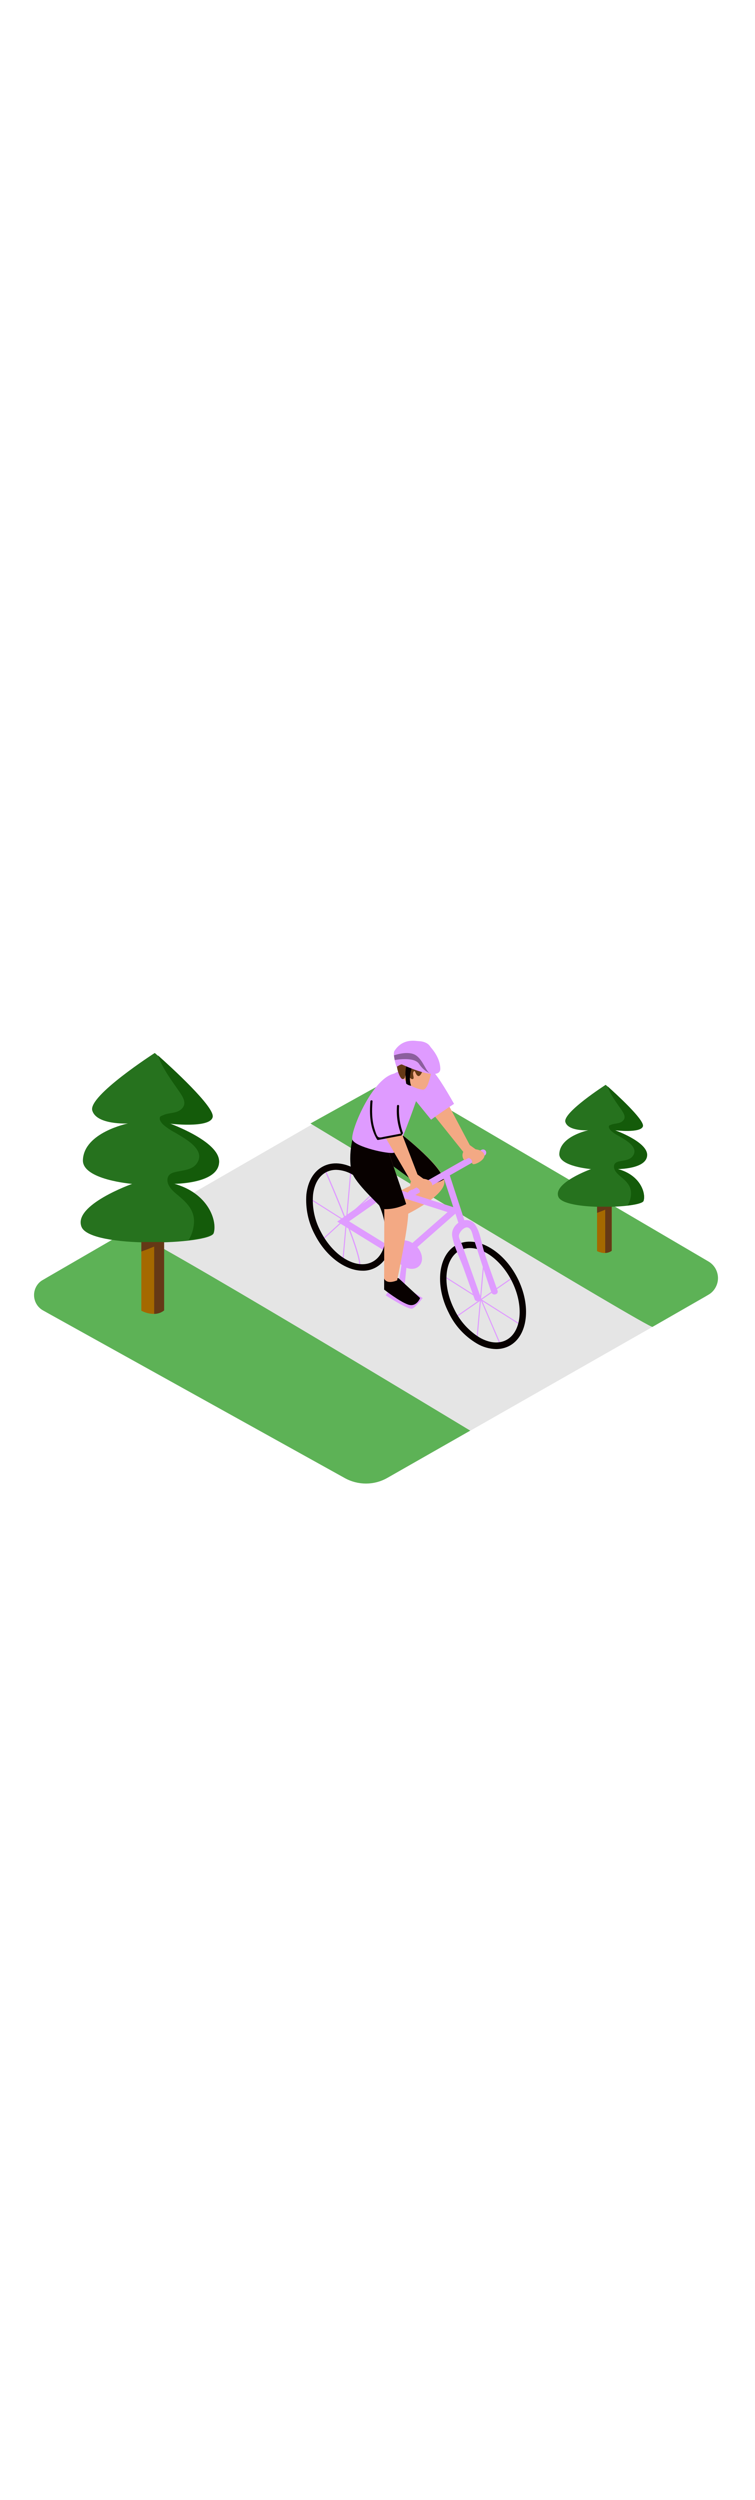 <svg version="1.1" id="Layer_1" xmlns="http://www.w3.org/2000/svg" xmlns:xlink="http://www.w3.org/1999/xlink" x="0px" y="0px" viewBox="0 0 500 500" style="width: 151px;" xml:space="preserve" data-imageid="biker-12" imageName="Biker" class="illustrations_image">
<style type="text/css">
	.st0_biker-12{fill:#E5E5E5;}
	.st1_biker-12{fill:#5DB256;}
	.st2_biker-12{opacity:0.68;fill:url(#SVGID_1_);enable-background:new    ;}
	.st3_biker-12{opacity:0.68;fill:url(#SVGID_00000023971607115871031680000000025947209485747379_);enable-background:new    ;}
	.st4_biker-12{opacity:0.68;fill:url(#SVGID_00000028298520424773526560000005664070410799036809_);enable-background:new    ;}
	.st5_biker-12{fill:#A46900;}
	.st6_biker-12{fill:#653916;}
	.st7_biker-12{fill:#26721E;}
	.st8_biker-12{fill:#145B0A;}
	.st9_biker-12{fill:#68E1FD;}
	.st10_biker-12{fill:#F3A984;}
	.st11_biker-12{fill:#080100;}
	.st12_biker-12{opacity:0.39;fill:#080100;enable-background:new    ;}
</style>
<path id="Road_biker-12" class="st0_biker-12" d="M257,400.7l209.7-119.5c6.9-4,9.2-12.7,5.3-19.6c-1.2-2.1-3-3.9-5.1-5.2L275.4,143.9&#10;&#9;c-8.9-5.2-19.9-5.3-28.9-0.1l-215,124.1c-6.6,3.8-8.8,12.2-5.1,18.7c1.2,2.2,3.1,4,5.2,5.2l196.3,109C237,405.9,248,405.8,257,400.7&#10;&#9;z"/>
<g id="Grass_biker-12">
	<path class="st1_biker-12" d="M432.1,300.9c-2.1,1.2-226.5-134.7-226.5-134.7l42.1-23.4c8.2-4.6,18.3-4.4,26.4,0.3l195.1,114.5&#10;&#9;&#9;c6.1,3.6,8.1,11.4,4.5,17.5c-1.1,1.9-2.7,3.5-4.7,4.6L432.1,300.9z"/>
	<path class="st1_biker-12" d="M84.8,237.1c3.8-2.3,226.6,132.5,226.6,132.5l-54.9,31.3c-8.7,5-19.4,5-28.2,0.1L28.5,290&#10;&#9;&#9;c-5.6-3.1-7.6-10.2-4.5-15.8c1-1.8,2.5-3.4,4.4-4.4L84.8,237.1z"/>
</g>
<g id="Shadowv_biker-12">
	
		<linearGradient id="SVGID_1_-biker-12" gradientUnits="userSpaceOnUse" x1="81.257" y1="-2276.285" x2="113.157" y2="-2323.495" gradientTransform="matrix(1 0 0 1 0 2588.55)">
		<stop offset="0" style="stop-color:#080100;stop-opacity:0"/>
		<stop offset="1" style="stop-color:#26721E"/>
	</linearGradient>
	<path class="st2_biker-12" d="M100.4,330l8.2-40l-13.2-6.7l-40.4,21.5C63.3,309.8,92.3,324.7,100.4,330z"/>
	
		<linearGradient id="SVGID_00000144309146272646345570000009940631180953486518_-biker-12" gradientUnits="userSpaceOnUse" x1="383.633" y1="-2321.485" x2="407.943" y2="-2357.445" gradientTransform="matrix(1 0 0 1 0 2588.55)">
		<stop offset="0" style="stop-color:#080100;stop-opacity:0"/>
		<stop offset="1" style="stop-color:#26721E"/>
	</linearGradient>
	<path style="opacity:0.68;fill:url(#SVGID_00000144309146272646345570000009940631180953486518_);enable-background:new    ;" d="&#10;&#9;&#9;M398.8,282.1l6.2-31.6l-8.9-5l-33.6,15.1C369.2,264.6,392.4,278,398.8,282.1z"/>
	
		<linearGradient id="SVGID_00000115486722413951477560000012144613145129969326_-biker-12" gradientUnits="userSpaceOnUse" x1="244.471" y1="-2293.757" x2="284.551" y2="-2361.707" gradientTransform="matrix(1 0 0 1 0 2588.55)">
		<stop offset="0" style="stop-color:#080100;stop-opacity:0"/>
		<stop offset="1" style="stop-color:#4D4D4D"/>
	</linearGradient>
	<path style="opacity:0.68;fill:url(#SVGID_00000115486722413951477560000012144613145129969326_);enable-background:new    ;" d="&#10;&#9;&#9;M300.6,349.9l26.4-35.2l-107.7-61.7L167,266.2C175.3,271.3,289,342.7,300.6,349.9z"/>
</g>
<g id="Treesa_biker-12">
	<path class="st5_biker-12" d="M108.6,290v-76.6H93.6v76.8C98.7,292.8,104.4,293.2,108.6,290z"/>
	<path class="st6_biker-12" d="M102.1,213.5v78.8c2.4,0,4.7-0.8,6.6-2.3v-76.5H102.1z"/>
	<path class="st7_biker-12" d="M102.5,119.5c0,0-44.2,28.4-41.4,38.1s23.6,8.6,23.6,8.6s-29.1,5.9-29.8,24.2c-0.5,13.1,32.6,15.8,32.6,15.8&#10;&#9;&#9;s-39.4,14-33.5,28.5s85,11.6,87.5,4.2s-2.9-26.4-26.8-32.7c0,0,30.3,0.2,30.4-14.6c0-13.5-33.2-25.3-33.2-25.3s26.8,3.3,28.9-4.1&#10;&#9;&#9;S102.5,119.5,102.5,119.5z"/>
	<path class="st8_biker-12" d="M145.1,191.3c0-13.5-33.2-25.3-33.2-25.3s26.8,3.3,28.9-4.1c1.8-6.4-28.2-33.7-36.2-40.8&#10;&#9;&#9;c2.9,8.5,8.9,16.4,13.8,23.5c2.6,3.8,5.9,8.4,1.6,12.2c-3.3,2.9-8,2.1-11.7,3.8c-1.8,0.8-2.9,0.7-2.4,3.3c0.6,1.3,1.5,2.5,2.6,3.4&#10;&#9;&#9;c2.4,2,5,3.7,7.7,5.1c6.1,3.7,20.6,11.2,14.1,20.3c-2.6,3.7-7.3,4.3-11.5,5.1c-3.4,0.7-7.4,1.1-7.9,5.2c-0.5,4.7,4.2,8.5,7.4,11.1&#10;&#9;&#9;c5.3,4.5,10,9.1,10.2,16.5c0,4.5-1.2,8.9-3.6,12.8c9.2-1.1,15.8-2.8,16.5-4.8c2.5-7.4-2.9-26.4-26.8-32.7&#10;&#9;&#9;C114.7,205.9,145,206.1,145.1,191.3z"/>
	<path class="st6_biker-12" d="M93.6,244.7v6.3c5.1-1.8,10.2-3.9,15.1-6.3H93.6z"/>
	<path class="st5_biker-12" d="M405.1,250.5v-49.3h-9.7v49.5C398.6,252.3,402.3,252.6,405.1,250.5z"/>
	<path class="st6_biker-12" d="M400.8,201.2v50.7c1.5,0,3.1-0.5,4.3-1.4v-49.3L400.8,201.2z"/>
	<path class="st7_biker-12" d="M401.1,140.6c0,0-28.5,18.3-26.7,24.6s15.2,5.5,15.2,5.5s-18.7,3.8-19.2,15.6c-0.4,8.4,21,10.1,21,10.1&#10;&#9;&#9;s-25.4,9.1-21.6,18.4s54.8,7.5,56.4,2.7s-1.8-17-17.2-21.1c0,0,19.6,0.1,19.6-9.4c0-8.7-21.4-16.3-21.4-16.3s17.2,2.1,18.6-2.6&#10;&#9;&#9;S401.1,140.6,401.1,140.6z"/>
	<path class="st8_biker-12" d="M428.5,186.9c0-8.7-21.4-16.3-21.4-16.3s17.2,2.1,18.6-2.7c1.2-4.1-18.2-21.7-23.3-26.3&#10;&#9;&#9;c1.8,5.5,5.7,10.6,8.9,15.2c1.6,2.4,3.8,5.4,1,7.8c-2.1,1.9-5.1,1.4-7.5,2.4c-1.2,0.5-1.9,0.4-1.5,2.1c0.4,0.8,0.9,1.6,1.7,2.2&#10;&#9;&#9;c1.5,1.3,3.2,2.4,5,3.3c4,2.4,13.3,7.2,9.1,13.1c-1.7,2.4-4.7,2.8-7.4,3.3c-2.2,0.4-4.8,0.7-5.1,3.4c-0.3,3,2.7,5.5,4.7,7.2&#10;&#9;&#9;c3.5,2.9,6.5,5.8,6.6,10.7c0,2.9-0.8,5.8-2.3,8.2c6-0.7,10.2-1.8,10.6-3.1c1.6-4.8-1.8-17-17.2-21.1&#10;&#9;&#9;C408.9,196.3,428.5,196.4,428.5,186.9z"/>
	<path class="st6_biker-12" d="M395.4,221.3v4.1c3.3-1.2,6.6-2.5,9.7-4.1H395.4z"/>
</g>
<g id="Cyclist_biker-12">
	<path class="st9_biker-12 targetColor" d="M237.3,261.8v-0.7c0.1,0,0.3-0.1,0.3-0.2c2.6-4.2-15.7-47.8-22.9-64.2l0.7-0.3c1.1,2.4,26.2,59.6,23,64.9&#10;&#9;&#9;C238.2,261.6,237.8,261.8,237.3,261.8z" style="fill: rgb(223, 155, 255);"/>
	
		<rect x="206.3" y="225.6" transform="matrix(0.739 -0.674 0.674 0.739 -91.665 215.588)" class="st9_biker-12 targetColor" width="51.7" height="0.7" style="fill: rgb(223, 155, 255);"/>
	
		<rect x="199.4" y="227" transform="matrix(8.785121e-02 -0.996 0.996 8.785121e-02 -16.928 436.25)" class="st9_biker-12 targetColor" width="60.6" height="0.7" style="fill: rgb(223, 155, 255);"/>
	
		<rect x="231.2" y="202.2" transform="matrix(0.535 -0.845 0.845 0.535 -89.07 303.776)" class="st9_biker-12 targetColor" width="0.7" height="61.4" style="fill: rgb(223, 155, 255);"/>
	
		<rect x="317.3" y="245.1" transform="matrix(0.919 -0.394 0.394 0.919 -84.759 148.024)" class="st9_biker-12 targetColor" width="0.7" height="70.2" style="fill: rgb(223, 155, 255);"/>
	
		<rect x="297.2" y="280.9" transform="matrix(0.822 -0.57 0.57 0.822 -103.147 232.869)" class="st9_biker-12 targetColor" width="47" height="0.7" style="fill: rgb(223, 155, 255);"/>
	
		<rect x="288.3" y="278.5" transform="matrix(8.785121e-02 -0.996 0.996 8.785121e-02 12.814 571.725)" class="st9_biker-12 targetColor" width="60.6" height="0.7" style="fill: rgb(223, 155, 255);"/>
	
		<rect x="320.1" y="253.7" transform="matrix(0.535 -0.845 0.845 0.535 -91.287 402.744)" class="st9_biker-12 targetColor" width="0.7" height="61.4" style="fill: rgb(223, 155, 255);"/>
	<path class="st9_biker-12 targetColor" d="M269.3,260.2l-1.4,13.9l12,7.7c0,0-4.3,5.9-6.8,7s-17.7-8.8-17.7-8.8l5.4-7.7h3.2l2.3-15.2" style="fill: rgb(223, 155, 255);"/>
	<path class="st10_biker-12" d="M264,171.8c0,0,29.6,22.6,30.3,32.8S266,228.1,266,228.1l-6.8-14.5l16.3-8l-19.3-18.8"/>
	<path class="st11_biker-12" d="M275.1,205.8c6.4,1.1,13.3,0.9,18.8-2.5c-2.9-10.8-30.1-31.6-30.1-31.6l-11.4,16.9l23,16.9L275.1,205.8z"/>
	<path class="st11_biker-12" d="M328.6,315.6c-4.6-0.1-9.1-1.4-13-3.8c-8-4.8-14.4-11.8-18.4-20.2c-9.5-18.5-7-38.8,5.5-45.2&#10;&#9;&#9;s30.4,3.5,39.9,22l0,0c9.5,18.5,7,38.8-5.5,45.2C334.5,314.9,331.6,315.6,328.6,315.6z M311.2,248.7c-2.3,0-4.5,0.5-6.5,1.5&#10;&#9;&#9;c-10.4,5.3-12.1,23-3.7,39.4c3.7,7.6,9.5,14,16.7,18.4c6.3,3.6,12.5,4.2,17.4,1.7c10.4-5.3,12.1-23,3.7-39.4l0,0&#10;&#9;&#9;C332,257.1,320.8,248.7,311.2,248.7z"/>
	<path class="st9_biker-12 targetColor" d="M318.3,281.2l-12.2-34.4c-0.6-1.7-2.2-4.3-2.2-6.1c0-2.4,3.6-6.4,6-5.6s2.9,4.2,3.5,6.4&#10;&#9;&#9;c3.9,12.2,7.8,24.4,12,36.5c0.9,2.6,5,1.4,4.1-1.1c-3-8.8-6.4-17.6-9.1-26.5c-1.6-5.4-2.4-12-5.5-16.8c-5-7.8-16.9-1-15.4,7.4&#10;&#9;&#9;c1.2,6.9,5,14.2,7.4,20.8l7.4,20.7C315.1,285,319.3,283.8,318.3,281.2L318.3,281.2z" style="fill: rgb(223, 155, 255);"/>
	
		<rect x="298.5" y="198.9" transform="matrix(0.951 -0.31 0.31 0.951 -52.208 103.899)" class="st9_biker-12 targetColor" width="4.3" height="34.5" style="fill: rgb(223, 155, 255);"/>
	<path class="st9_biker-12 targetColor" d="M265.8,257.4l-42.5-26.2l33.5-23.5l48,15.4L265.8,257.4z M231.2,231l34.2,21.1l31-27.2l-38.7-12.4L231.2,231z" style="fill: rgb(223, 155, 255);"/>
	<ellipse transform="matrix(0.707 -0.707 0.707 0.707 -99.79 265.114)" class="st9_biker-12 targetColor" cx="270.1" cy="253" rx="8" ry="10.7" style="fill: rgb(223, 155, 255);"/>
	<path class="st11_biker-12" d="M240.1,263.7c-11.2,0-24.1-9.2-31.6-23.9c-4.4-8.2-6.3-17.5-5.6-26.7c1-8.7,4.9-15.3,11.1-18.5&#10;&#9;&#9;s13.9-2.5,21.5,1.8c15.9,10.1,25.1,28.1,24,46.9c-1,8.7-4.9,15.3-11.1,18.5C245.8,263.1,243,263.8,240.1,263.7z M222.6,196.9&#10;&#9;&#9;c-2.3,0-4.5,0.5-6.5,1.5c-4.9,2.5-8,7.9-8.8,15.1c-0.7,8.4,1.1,16.9,5.1,24.3c8.4,16.4,23.7,25.4,34.1,20.1c4.9-2.5,8-7.9,8.8-15.1&#10;&#9;&#9;c1-17.1-7.4-33.5-21.8-42.7C230.2,198.1,226.4,197,222.6,196.9L222.6,196.9z"/>
	<path class="st11_biker-12" d="M264,268.7l14.2,13.1c0,0-2.3,6.3-8,4.3s-15.8-9.9-15.8-9.9v-10"/>
	<path class="st9_biker-12 targetColor" d="M273.4,214.5l47.6-27.1c1-0.6,1.3-2,0.7-3c-0.6-1-1.9-1.3-2.9-0.7l-47.6,27.1c-1,0.6-1.4,1.9-0.8,2.9&#10;&#9;&#9;S272.4,215.1,273.4,214.5L273.4,214.5z" style="fill: rgb(223, 155, 255);"/>
	<path class="st10_biker-12" d="M311.1,180.5l3.9,2.8c0,0,5.3,0.5,5.8,3.8s-6.2,6.6-7.6,6s0.7-2.6-2.8-4.1l-2.9,1.5c-1.4-1.5-1.6-3.7-0.7-5.5&#10;&#9;&#9;l-25.5-31.9l12.3-5.7L311.1,180.5z"/>
	<path class="st10_biker-12" d="M233.4,177c-0.4,6.7-0.1,13.5,0.9,20.2c1.7,9.9,20.2,25.9,20.2,25.9l-0.1,45.7c0,0,1.1,4.3,8.6,1.3&#10;&#9;&#9;c0,0,8.6-40.9,7.2-46.5s-14.4-42.8-14.4-42.8"/>
	<path class="st11_biker-12" d="M269,219.6c-3.5-11.1-13.3-39.1-13.3-39.1l-22.3-3.8c-1.5,6.6-1.9,13.4-0.9,20.1c1.2,7.3,15.5,20.2,21,26.1&#10;&#9;&#9;C258.8,223.2,264.2,222,269,219.6z"/>
	<path class="st9_biker-12 targetColor" d="M275.5,151.5c0,0-11.3,33.1-14.8,34.1s-25.3-3.8-27.3-8.6s14.8-45.6,30.6-44" style="fill: rgb(223, 155, 255);"/>
	<path class="st10_biker-12" d="M276.5,200l3.9,2.8c0,0,5.3,0.5,5.8,3.8s-6.2,6.6-7.6,6.1s0.7-2.6-2.8-4.1l-2.9,1.5c-1.4-1.5-1.6-3.7-0.7-5.5&#10;&#9;&#9;l-19.9-34.2l10.6-5.8L276.5,200z"/>
	<path class="st9_biker-12 targetColor" d="M285.8,131.1c-5.3-2-8.8-2-15.7-1.2s-19.5,8.3-22.2,16.3c-1.4,4.3-2.5,17.7,2.8,30.9c5-1.8,10.2-3.2,15.3-4.6&#10;&#9;&#9;l-5-13.1l14.5-8l10,12.3c4.9-3.7,10-7.1,15.2-10.5C294.6,142.4,288.2,132.1,285.8,131.1z" style="fill: rgb(223, 155, 255);"/>
	<path class="st10_biker-12" d="M286.8,124.5c0,0-2.1,19.7-6.8,19.3s-12-3.9-13.2-9.1s-1.2-16.6,3.3-17.4S286.8,124.5,286.8,124.5z"/>
	<path class="st6_biker-12" d="M279.8,131.4c0,0-1.5,4.4-3.2,3.2s-1.6-4.3-2.7-2.7s0.9,4.4-0.5,4.9s-3.6-3.1-4.6-2.7s0,2.5-2.1,2.7&#10;&#9;&#9;s-5.1-9.8-3.4-11.2S278.2,127.8,279.8,131.4z"/>
	<path class="st9_biker-12 targetColor" d="M274.1,130.2c2.6,0.4,5.2,0.4,7.8-0.1c3-0.8,5-4,6.2-7l-0.3-0.1c-0.7-3.1-1.9-7.8-4.8-9.7&#10;&#9;&#9;c-4.2-2.7-10.2-1.7-14.3,0.6c-2.1,1.1-3.8,2.9-4.7,5.1c-0.7,1.7-2.1,5-0.6,6.6s7.9,2.9,7.9,2.9&#10;&#9;&#9;C272.1,129.2,273.1,129.7,274.1,130.2z" style="fill: rgb(223, 155, 255);"/>
	<path class="st11_biker-12" d="M273.4,127.3c0,0-3.5,8.3-1.1,13.9c-1.2-0.1-2.4-0.6-3.3-1.4c0,0-1.7-9.6,1.1-14.4"/>
	<path class="st9_biker-12 targetColor" d="M282.9,113.4c0,0,8.4,7,8.7,16.4s-24.8-2.4-25.4-2.7s-3.6,1.6-3.6,1.6s-2.9-8.4-1.3-10.7&#10;&#9;&#9;S268.3,107.7,282.9,113.4z" style="fill: rgb(223, 155, 255);"/>
	<path class="st11_biker-12" d="M266.9,172.6c-2.1-5.7-3-11.9-2.6-18c0-0.4-0.3-0.7-0.7-0.7s-0.7,0.3-0.7,0.7c-0.5,6.2,0.4,12.4,2.6,18.3&#10;&#9;&#9;c-3.7,0.7-7.4,1.4-11.1,2.1c-1.2,0.2-2.9,0.9-4,0.1s-1.9-3.9-2.3-5.1c-1.9-6-1.9-12.3-1.4-18.5c0.1-0.9-1.4-0.9-1.4,0&#10;&#9;&#9;c-0.7,8.7-0.3,17.7,4.4,25.3c0.2,0.3,0.5,0.4,0.8,0.3l15.3-2.9C266.2,173.7,266.5,173.2,266.9,172.6L266.9,172.6z"/>
	<path class="st9_biker-12 targetColor" d="M285.4,133.3c-3.2-1.3-6-3.6-7.9-6.6c-3.3-5-16.1-2.5-16.1-2.5l-0.5-3.1c0,0,9.5-3.5,14.6,0&#10;&#9;&#9;S282.1,132.5,285.4,133.3z" style="fill: rgb(223, 155, 255);"/>
	<path class="st12_biker-12" d="M285.4,133.3c-3.2-1.3-6-3.6-7.9-6.6c-3.3-5-16.1-2.5-16.1-2.5l-0.5-3.1c0,0,9.5-3.5,14.6,0&#10;&#9;&#9;S282.1,132.5,285.4,133.3z"/>
</g>
</svg>